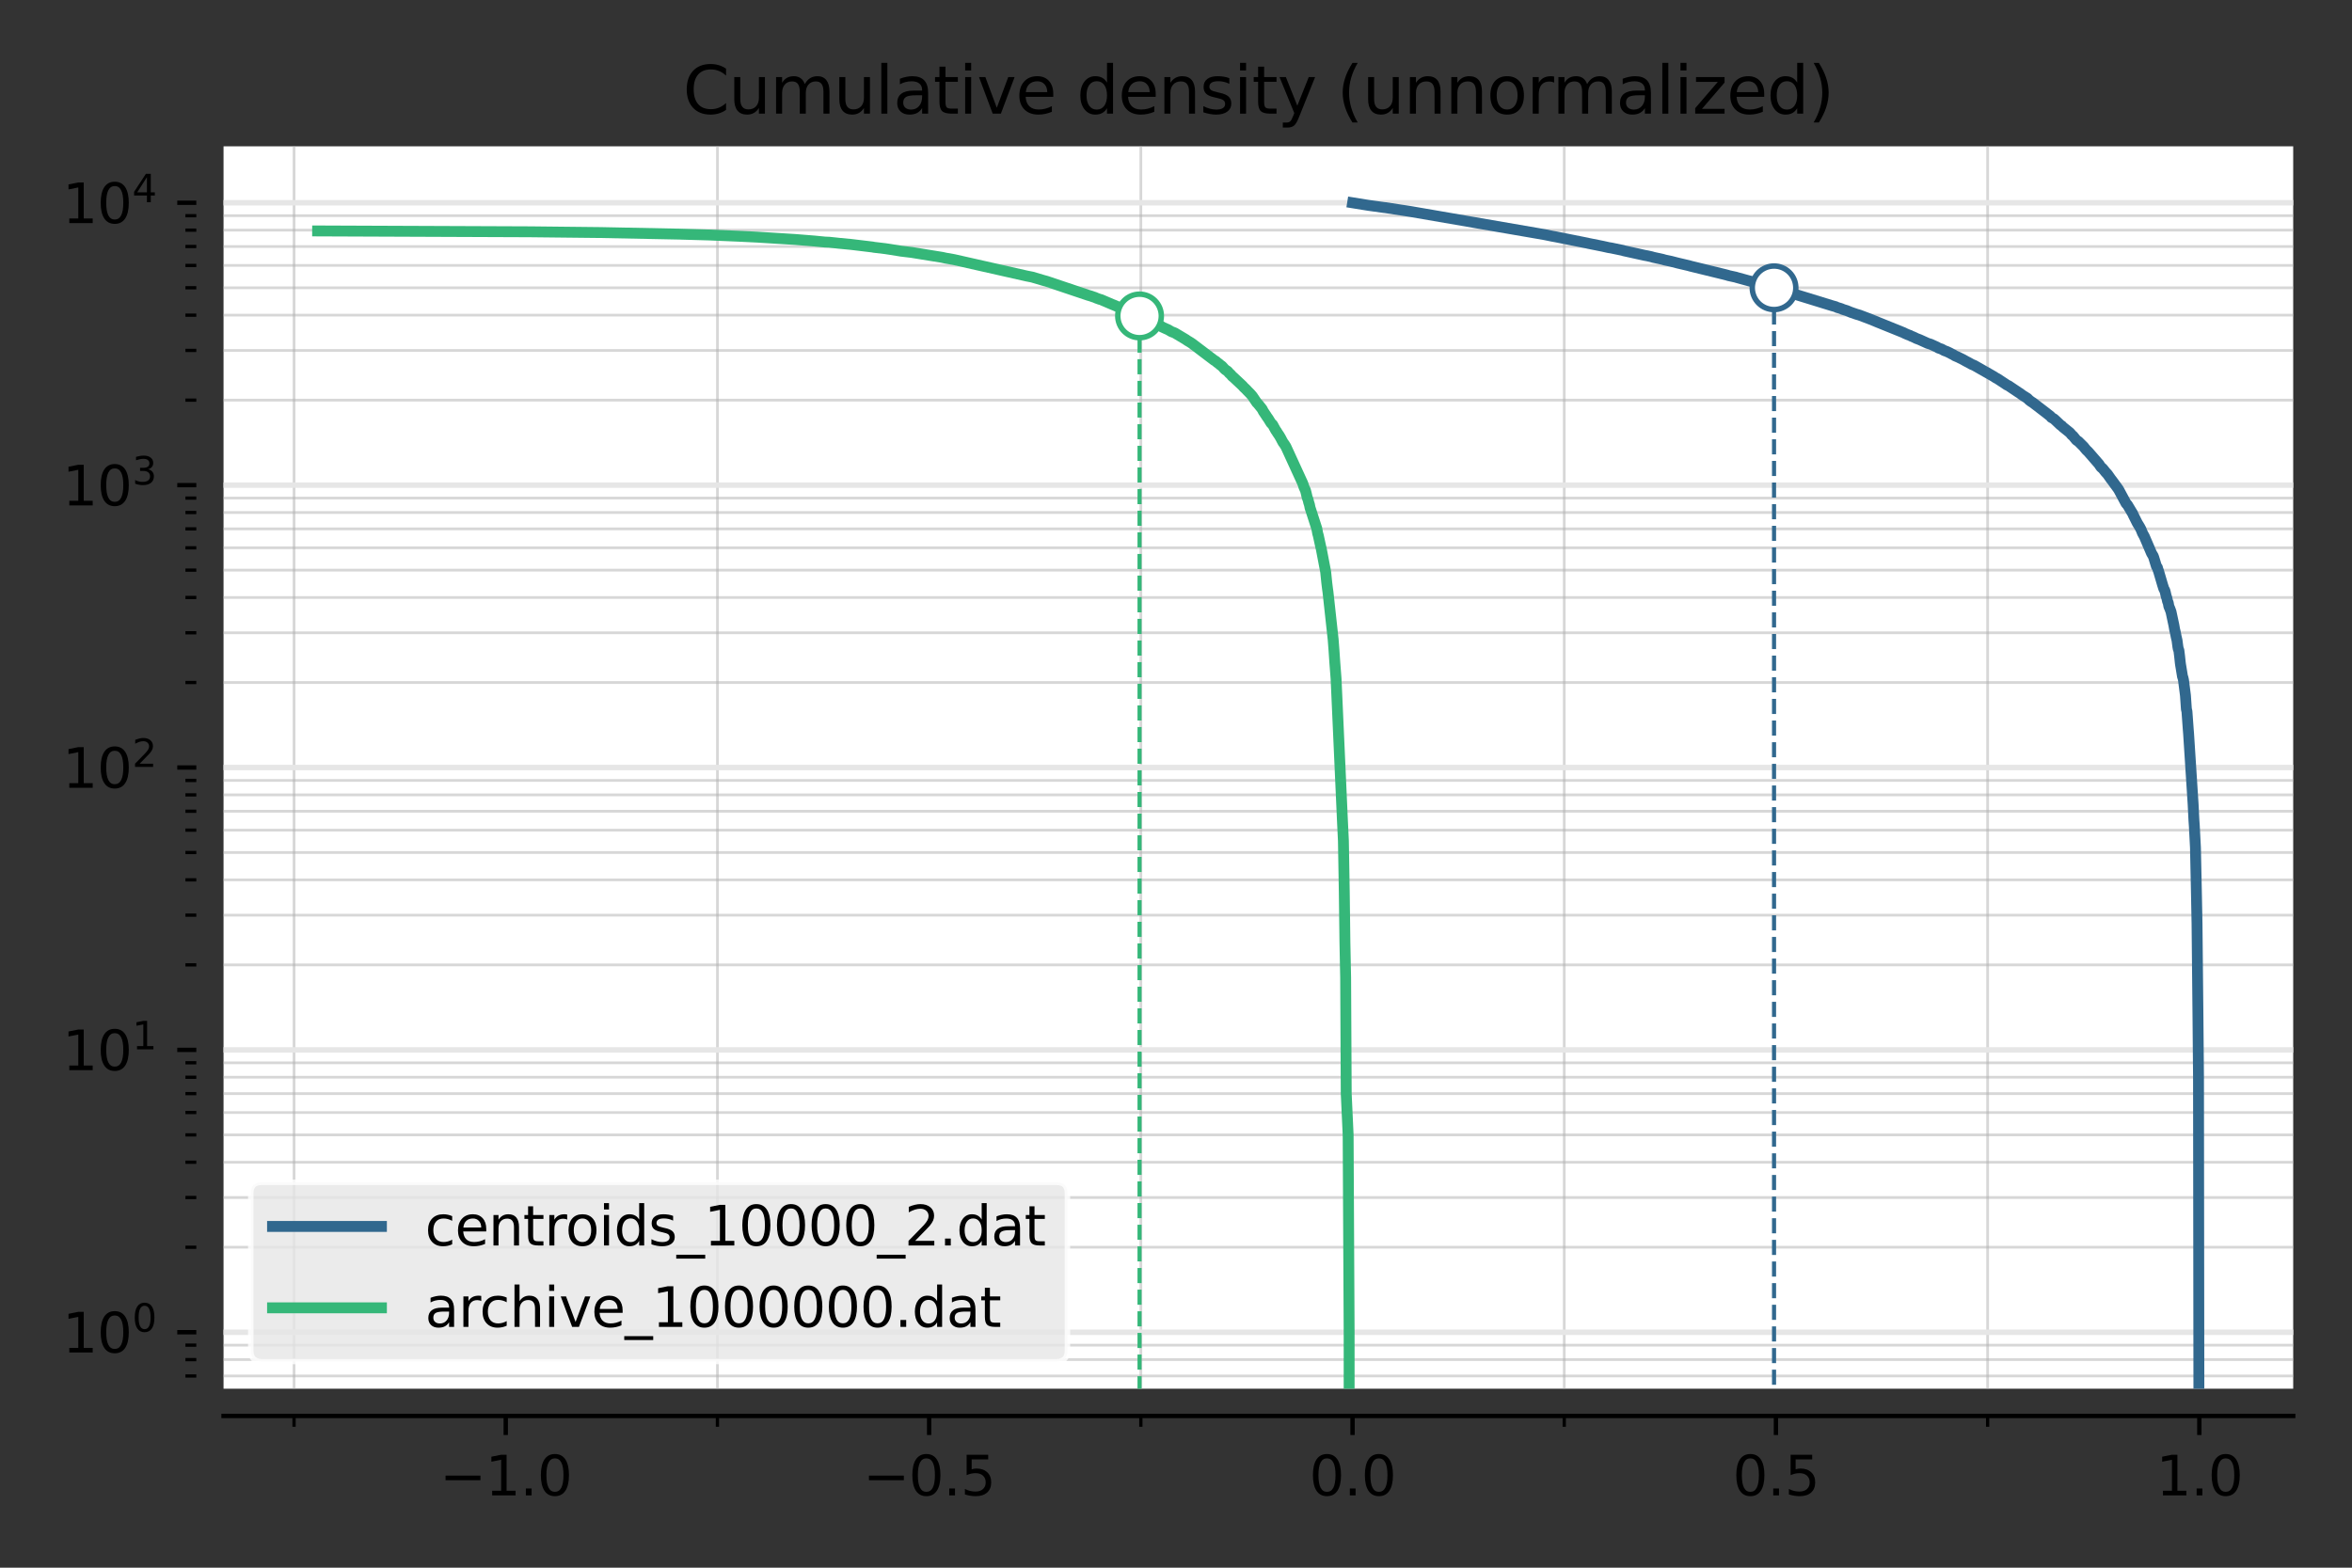 <?xml version="1.0" encoding="utf-8" standalone="no"?>
<!DOCTYPE svg PUBLIC "-//W3C//DTD SVG 1.1//EN"
  "http://www.w3.org/Graphics/SVG/1.1/DTD/svg11.dtd">
<svg xmlns:xlink="http://www.w3.org/1999/xlink" width="432pt" height="288pt" viewBox="0 0 432 288" xmlns="http://www.w3.org/2000/svg" version="1.1">
 <rect x="0" y="0" width="432" height="288" fill="#333333" stroke="none"/>
 <defs>
  <style type="text/css">*{stroke-linejoin: round; stroke-linecap: butt}</style>
 </defs>
 <g id="figure_1">
  <g id="axes_1">
   <g id="patch_1">
    <path d="M 41.058 255.12 
L 421.2 255.12 
L 421.2 26.88 
L 41.058 26.88 
z
" style="fill: #ffffff"/>
   </g>
   <g id="matplotlib.axis_1">
    <g id="xtick_1">
     <g id="line2d_1">
      <defs>
       <path id="mbabf0bb950" d="M 0 0 
L 0 3.5 
" style="stroke: #000000; stroke-width: 0.8"/>
      </defs>
      <g>
       <use xlink:href="#mbabf0bb950" x="92.892" y="260.12" style="stroke: #000000; stroke-width: 0.8"/>
      </g>
     </g>
     <g id="text_1">
      <!-- −1.0 -->
      <g transform="translate(80.75 274.718) scale(0.1 -0.1)">
       <defs>
        <path id="DejaVuSans-2212" d="M 678 2272 
L 4684 2272 
L 4684 1741 
L 678 1741 
L 678 2272 
z
" transform="scale(0.016)"/>
        <path id="DejaVuSans-31" d="M 794 531 
L 1825 531 
L 1825 4091 
L 703 3866 
L 703 4441 
L 1819 4666 
L 2450 4666 
L 2450 531 
L 3481 531 
L 3481 0 
L 794 0 
L 794 531 
z
" transform="scale(0.016)"/>
        <path id="DejaVuSans-2e" d="M 684 794 
L 1344 794 
L 1344 0 
L 684 0 
L 684 794 
z
" transform="scale(0.016)"/>
        <path id="DejaVuSans-30" d="M 2034 4250 
Q 1547 4250 1301 3770 
Q 1056 3291 1056 2328 
Q 1056 1369 1301 889 
Q 1547 409 2034 409 
Q 2525 409 2770 889 
Q 3016 1369 3016 2328 
Q 3016 3291 2770 3770 
Q 2525 4250 2034 4250 
z
M 2034 4750 
Q 2819 4750 3233 4129 
Q 3647 3509 3647 2328 
Q 3647 1150 3233 529 
Q 2819 -91 2034 -91 
Q 1250 -91 836 529 
Q 422 1150 422 2328 
Q 422 3509 836 4129 
Q 1250 4750 2034 4750 
z
" transform="scale(0.016)"/>
       </defs>
       <use xlink:href="#DejaVuSans-2212"/>
       <use xlink:href="#DejaVuSans-31" x="83.789"/>
       <use xlink:href="#DejaVuSans-2e" x="147.412"/>
       <use xlink:href="#DejaVuSans-30" x="179.199"/>
      </g>
     </g>
    </g>
    <g id="xtick_2">
     <g id="line2d_2">
      <g>
       <use xlink:href="#mbabf0bb950" x="170.659" y="260.12" style="stroke: #000000; stroke-width: 0.8"/>
      </g>
     </g>
     <g id="text_2">
      <!-- −0.5 -->
      <g transform="translate(158.517 274.718) scale(0.1 -0.1)">
       <defs>
        <path id="DejaVuSans-35" d="M 691 4666 
L 3169 4666 
L 3169 4134 
L 1269 4134 
L 1269 2991 
Q 1406 3038 1543 3061 
Q 1681 3084 1819 3084 
Q 2600 3084 3056 2656 
Q 3513 2228 3513 1497 
Q 3513 744 3044 326 
Q 2575 -91 1722 -91 
Q 1428 -91 1123 -41 
Q 819 9 494 109 
L 494 744 
Q 775 591 1075 516 
Q 1375 441 1709 441 
Q 2250 441 2565 725 
Q 2881 1009 2881 1497 
Q 2881 1984 2565 2268 
Q 2250 2553 1709 2553 
Q 1456 2553 1204 2497 
Q 953 2441 691 2322 
L 691 4666 
z
" transform="scale(0.016)"/>
       </defs>
       <use xlink:href="#DejaVuSans-2212"/>
       <use xlink:href="#DejaVuSans-30" x="83.789"/>
       <use xlink:href="#DejaVuSans-2e" x="147.412"/>
       <use xlink:href="#DejaVuSans-35" x="179.199"/>
      </g>
     </g>
    </g>
    <g id="xtick_3">
     <g id="line2d_3">
      <g>
       <use xlink:href="#mbabf0bb950" x="248.426" y="260.12" style="stroke: #000000; stroke-width: 0.8"/>
      </g>
     </g>
     <g id="text_3">
      <!-- 0.0 -->
      <g transform="translate(240.474 274.718) scale(0.1 -0.1)">
       <use xlink:href="#DejaVuSans-30"/>
       <use xlink:href="#DejaVuSans-2e" x="63.623"/>
       <use xlink:href="#DejaVuSans-30" x="95.41"/>
      </g>
     </g>
    </g>
    <g id="xtick_4">
     <g id="line2d_4">
      <g>
       <use xlink:href="#mbabf0bb950" x="326.193" y="260.12" style="stroke: #000000; stroke-width: 0.8"/>
      </g>
     </g>
     <g id="text_4">
      <!-- 0.5 -->
      <g transform="translate(318.241 274.718) scale(0.1 -0.1)">
       <use xlink:href="#DejaVuSans-30"/>
       <use xlink:href="#DejaVuSans-2e" x="63.623"/>
       <use xlink:href="#DejaVuSans-35" x="95.41"/>
      </g>
     </g>
    </g>
    <g id="xtick_5">
     <g id="line2d_5">
      <g>
       <use xlink:href="#mbabf0bb950" x="403.96" y="260.12" style="stroke: #000000; stroke-width: 0.8"/>
      </g>
     </g>
     <g id="text_5">
      <!-- 1.0 -->
      <g transform="translate(396.009 274.718) scale(0.1 -0.1)">
       <use xlink:href="#DejaVuSans-31"/>
       <use xlink:href="#DejaVuSans-2e" x="63.623"/>
       <use xlink:href="#DejaVuSans-30" x="95.41"/>
      </g>
     </g>
    </g>
    <g id="xtick_6">
     <g id="line2d_6">
      <path d="M 54.008 255.12 
L 54.008 26.88 
" clip-path="url(#p63c4fc030e)" style="fill: none; stroke: #b0b0b0; stroke-opacity: 0.5; stroke-width: 0.5; stroke-linecap: square"/>
     </g>
     <g id="line2d_7">
      <defs>
       <path id="madcad02a4e" d="M 0 0 
L 0 2 
" style="stroke: #000000; stroke-width: 0.6"/>
      </defs>
      <g>
       <use xlink:href="#madcad02a4e" x="54.008" y="260.12" style="stroke: #000000; stroke-width: 0.6"/>
      </g>
     </g>
    </g>
    <g id="xtick_7">
     <g id="line2d_8">
      <path d="M 131.775 255.12 
L 131.775 26.88 
" clip-path="url(#p63c4fc030e)" style="fill: none; stroke: #b0b0b0; stroke-opacity: 0.5; stroke-width: 0.5; stroke-linecap: square"/>
     </g>
     <g id="line2d_9">
      <g>
       <use xlink:href="#madcad02a4e" x="131.775" y="260.12" style="stroke: #000000; stroke-width: 0.6"/>
      </g>
     </g>
    </g>
    <g id="xtick_8">
     <g id="line2d_10">
      <path d="M 209.542 255.12 
L 209.542 26.88 
" clip-path="url(#p63c4fc030e)" style="fill: none; stroke: #b0b0b0; stroke-opacity: 0.5; stroke-width: 0.5; stroke-linecap: square"/>
     </g>
     <g id="line2d_11">
      <g>
       <use xlink:href="#madcad02a4e" x="209.542" y="260.12" style="stroke: #000000; stroke-width: 0.6"/>
      </g>
     </g>
    </g>
    <g id="xtick_9">
     <g id="line2d_12">
      <path d="M 287.309 255.12 
L 287.309 26.88 
" clip-path="url(#p63c4fc030e)" style="fill: none; stroke: #b0b0b0; stroke-opacity: 0.5; stroke-width: 0.5; stroke-linecap: square"/>
     </g>
     <g id="line2d_13">
      <g>
       <use xlink:href="#madcad02a4e" x="287.309" y="260.12" style="stroke: #000000; stroke-width: 0.6"/>
      </g>
     </g>
    </g>
    <g id="xtick_10">
     <g id="line2d_14">
      <path d="M 365.077 255.12 
L 365.077 26.88 
" clip-path="url(#p63c4fc030e)" style="fill: none; stroke: #b0b0b0; stroke-opacity: 0.5; stroke-width: 0.5; stroke-linecap: square"/>
     </g>
     <g id="line2d_15">
      <g>
       <use xlink:href="#madcad02a4e" x="365.077" y="260.12" style="stroke: #000000; stroke-width: 0.6"/>
      </g>
     </g>
    </g>
   </g>
   <g id="matplotlib.axis_2">
    <g id="ytick_1">
     <g id="line2d_16">
      <path d="M 41.058 244.745 
L 421.2 244.745 
" clip-path="url(#p63c4fc030e)" style="fill: none; stroke: #e6e6e6; stroke-linecap: square"/>
     </g>
     <g id="line2d_17">
      <defs>
       <path id="m24005b7c27" d="M 0 0 
L -3.5 0 
" style="stroke: #000000; stroke-width: 0.8"/>
      </defs>
      <g>
       <use xlink:href="#m24005b7c27" x="36.058" y="244.745" style="stroke: #000000; stroke-width: 0.8"/>
      </g>
     </g>
     <g id="text_6">
      <!-- $\mathdefault{10^{0}}$ -->
      <g transform="translate(11.458 248.545) scale(0.1 -0.1)">
       <use xlink:href="#DejaVuSans-31" transform="translate(0 0.766)"/>
       <use xlink:href="#DejaVuSans-30" transform="translate(63.623 0.766)"/>
       <use xlink:href="#DejaVuSans-30" transform="translate(128.203 39.047) scale(0.7)"/>
      </g>
     </g>
    </g>
    <g id="ytick_2">
     <g id="line2d_18">
      <path d="M 41.058 192.872 
L 421.2 192.872 
" clip-path="url(#p63c4fc030e)" style="fill: none; stroke: #e6e6e6; stroke-linecap: square"/>
     </g>
     <g id="line2d_19">
      <g>
       <use xlink:href="#m24005b7c27" x="36.058" y="192.872" style="stroke: #000000; stroke-width: 0.8"/>
      </g>
     </g>
     <g id="text_7">
      <!-- $\mathdefault{10^{1}}$ -->
      <g transform="translate(11.458 196.671) scale(0.1 -0.1)">
       <use xlink:href="#DejaVuSans-31" transform="translate(0 0.684)"/>
       <use xlink:href="#DejaVuSans-30" transform="translate(63.623 0.684)"/>
       <use xlink:href="#DejaVuSans-31" transform="translate(128.203 38.966) scale(0.7)"/>
      </g>
     </g>
    </g>
    <g id="ytick_3">
     <g id="line2d_20">
      <path d="M 41.058 140.999 
L 421.2 140.999 
" clip-path="url(#p63c4fc030e)" style="fill: none; stroke: #e6e6e6; stroke-linecap: square"/>
     </g>
     <g id="line2d_21">
      <g>
       <use xlink:href="#m24005b7c27" x="36.058" y="140.999" style="stroke: #000000; stroke-width: 0.8"/>
      </g>
     </g>
     <g id="text_8">
      <!-- $\mathdefault{10^{2}}$ -->
      <g transform="translate(11.458 144.798) scale(0.1 -0.1)">
       <defs>
        <path id="DejaVuSans-32" d="M 1228 531 
L 3431 531 
L 3431 0 
L 469 0 
L 469 531 
Q 828 903 1448 1529 
Q 2069 2156 2228 2338 
Q 2531 2678 2651 2914 
Q 2772 3150 2772 3378 
Q 2772 3750 2511 3984 
Q 2250 4219 1831 4219 
Q 1534 4219 1204 4116 
Q 875 4013 500 3803 
L 500 4441 
Q 881 4594 1212 4672 
Q 1544 4750 1819 4750 
Q 2544 4750 2975 4387 
Q 3406 4025 3406 3419 
Q 3406 3131 3298 2873 
Q 3191 2616 2906 2266 
Q 2828 2175 2409 1742 
Q 1991 1309 1228 531 
z
" transform="scale(0.016)"/>
       </defs>
       <use xlink:href="#DejaVuSans-31" transform="translate(0 0.766)"/>
       <use xlink:href="#DejaVuSans-30" transform="translate(63.623 0.766)"/>
       <use xlink:href="#DejaVuSans-32" transform="translate(128.203 39.047) scale(0.7)"/>
      </g>
     </g>
    </g>
    <g id="ytick_4">
     <g id="line2d_22">
      <path d="M 41.058 89.126 
L 421.2 89.126 
" clip-path="url(#p63c4fc030e)" style="fill: none; stroke: #e6e6e6; stroke-linecap: square"/>
     </g>
     <g id="line2d_23">
      <g>
       <use xlink:href="#m24005b7c27" x="36.058" y="89.126" style="stroke: #000000; stroke-width: 0.8"/>
      </g>
     </g>
     <g id="text_9">
      <!-- $\mathdefault{10^{3}}$ -->
      <g transform="translate(11.458 92.925) scale(0.1 -0.1)">
       <defs>
        <path id="DejaVuSans-33" d="M 2597 2516 
Q 3050 2419 3304 2112 
Q 3559 1806 3559 1356 
Q 3559 666 3084 287 
Q 2609 -91 1734 -91 
Q 1441 -91 1130 -33 
Q 819 25 488 141 
L 488 750 
Q 750 597 1062 519 
Q 1375 441 1716 441 
Q 2309 441 2620 675 
Q 2931 909 2931 1356 
Q 2931 1769 2642 2001 
Q 2353 2234 1838 2234 
L 1294 2234 
L 1294 2753 
L 1863 2753 
Q 2328 2753 2575 2939 
Q 2822 3125 2822 3475 
Q 2822 3834 2567 4026 
Q 2313 4219 1838 4219 
Q 1578 4219 1281 4162 
Q 984 4106 628 3988 
L 628 4550 
Q 988 4650 1302 4700 
Q 1616 4750 1894 4750 
Q 2613 4750 3031 4423 
Q 3450 4097 3450 3541 
Q 3450 3153 3228 2886 
Q 3006 2619 2597 2516 
z
" transform="scale(0.016)"/>
       </defs>
       <use xlink:href="#DejaVuSans-31" transform="translate(0 0.766)"/>
       <use xlink:href="#DejaVuSans-30" transform="translate(63.623 0.766)"/>
       <use xlink:href="#DejaVuSans-33" transform="translate(128.203 39.047) scale(0.7)"/>
      </g>
     </g>
    </g>
    <g id="ytick_5">
     <g id="line2d_24">
      <path d="M 41.058 37.252 
L 421.2 37.252 
" clip-path="url(#p63c4fc030e)" style="fill: none; stroke: #e6e6e6; stroke-linecap: square"/>
     </g>
     <g id="line2d_25">
      <g>
       <use xlink:href="#m24005b7c27" x="36.058" y="37.252" style="stroke: #000000; stroke-width: 0.8"/>
      </g>
     </g>
     <g id="text_10">
      <!-- $\mathdefault{10^{4}}$ -->
      <g transform="translate(11.458 41.052) scale(0.1 -0.1)">
       <defs>
        <path id="DejaVuSans-34" d="M 2419 4116 
L 825 1625 
L 2419 1625 
L 2419 4116 
z
M 2253 4666 
L 3047 4666 
L 3047 1625 
L 3713 1625 
L 3713 1100 
L 3047 1100 
L 3047 0 
L 2419 0 
L 2419 1100 
L 313 1100 
L 313 1709 
L 2253 4666 
z
" transform="scale(0.016)"/>
       </defs>
       <use xlink:href="#DejaVuSans-31" transform="translate(0 0.684)"/>
       <use xlink:href="#DejaVuSans-30" transform="translate(63.623 0.684)"/>
       <use xlink:href="#DejaVuSans-34" transform="translate(128.203 38.966) scale(0.7)"/>
      </g>
     </g>
    </g>
    <g id="ytick_6">
     <g id="line2d_26">
      <path d="M 41.058 252.781 
L 421.2 252.781 
" clip-path="url(#p63c4fc030e)" style="fill: none; stroke: #b0b0b0; stroke-opacity: 0.5; stroke-width: 0.5; stroke-linecap: square"/>
     </g>
     <g id="line2d_27">
      <defs>
       <path id="m20076c27d4" d="M 0 0 
L -2 0 
" style="stroke: #000000; stroke-width: 0.6"/>
      </defs>
      <g>
       <use xlink:href="#m20076c27d4" x="36.058" y="252.781" style="stroke: #000000; stroke-width: 0.6"/>
      </g>
     </g>
    </g>
    <g id="ytick_7">
     <g id="line2d_28">
      <path d="M 41.058 249.772 
L 421.2 249.772 
" clip-path="url(#p63c4fc030e)" style="fill: none; stroke: #b0b0b0; stroke-opacity: 0.5; stroke-width: 0.5; stroke-linecap: square"/>
     </g>
     <g id="line2d_29">
      <g>
       <use xlink:href="#m20076c27d4" x="36.058" y="249.772" style="stroke: #000000; stroke-width: 0.6"/>
      </g>
     </g>
    </g>
    <g id="ytick_8">
     <g id="line2d_30">
      <path d="M 41.058 247.119 
L 421.2 247.119 
" clip-path="url(#p63c4fc030e)" style="fill: none; stroke: #b0b0b0; stroke-opacity: 0.5; stroke-width: 0.5; stroke-linecap: square"/>
     </g>
     <g id="line2d_31">
      <g>
       <use xlink:href="#m20076c27d4" x="36.058" y="247.119" style="stroke: #000000; stroke-width: 0.6"/>
      </g>
     </g>
    </g>
    <g id="ytick_9">
     <g id="line2d_32">
      <path d="M 41.058 229.13 
L 421.2 229.13 
" clip-path="url(#p63c4fc030e)" style="fill: none; stroke: #b0b0b0; stroke-opacity: 0.5; stroke-width: 0.5; stroke-linecap: square"/>
     </g>
     <g id="line2d_33">
      <g>
       <use xlink:href="#m20076c27d4" x="36.058" y="229.13" style="stroke: #000000; stroke-width: 0.6"/>
      </g>
     </g>
    </g>
    <g id="ytick_10">
     <g id="line2d_34">
      <path d="M 41.058 219.996 
L 421.2 219.996 
" clip-path="url(#p63c4fc030e)" style="fill: none; stroke: #b0b0b0; stroke-opacity: 0.5; stroke-width: 0.5; stroke-linecap: square"/>
     </g>
     <g id="line2d_35">
      <g>
       <use xlink:href="#m20076c27d4" x="36.058" y="219.996" style="stroke: #000000; stroke-width: 0.6"/>
      </g>
     </g>
    </g>
    <g id="ytick_11">
     <g id="line2d_36">
      <path d="M 41.058 213.515 
L 421.2 213.515 
" clip-path="url(#p63c4fc030e)" style="fill: none; stroke: #b0b0b0; stroke-opacity: 0.5; stroke-width: 0.5; stroke-linecap: square"/>
     </g>
     <g id="line2d_37">
      <g>
       <use xlink:href="#m20076c27d4" x="36.058" y="213.515" style="stroke: #000000; stroke-width: 0.6"/>
      </g>
     </g>
    </g>
    <g id="ytick_12">
     <g id="line2d_38">
      <path d="M 41.058 208.488 
L 421.2 208.488 
" clip-path="url(#p63c4fc030e)" style="fill: none; stroke: #b0b0b0; stroke-opacity: 0.5; stroke-width: 0.5; stroke-linecap: square"/>
     </g>
     <g id="line2d_39">
      <g>
       <use xlink:href="#m20076c27d4" x="36.058" y="208.488" style="stroke: #000000; stroke-width: 0.6"/>
      </g>
     </g>
    </g>
    <g id="ytick_13">
     <g id="line2d_40">
      <path d="M 41.058 204.38 
L 421.2 204.38 
" clip-path="url(#p63c4fc030e)" style="fill: none; stroke: #b0b0b0; stroke-opacity: 0.5; stroke-width: 0.5; stroke-linecap: square"/>
     </g>
     <g id="line2d_41">
      <g>
       <use xlink:href="#m20076c27d4" x="36.058" y="204.38" style="stroke: #000000; stroke-width: 0.6"/>
      </g>
     </g>
    </g>
    <g id="ytick_14">
     <g id="line2d_42">
      <path d="M 41.058 200.907 
L 421.2 200.907 
" clip-path="url(#p63c4fc030e)" style="fill: none; stroke: #b0b0b0; stroke-opacity: 0.5; stroke-width: 0.5; stroke-linecap: square"/>
     </g>
     <g id="line2d_43">
      <g>
       <use xlink:href="#m20076c27d4" x="36.058" y="200.907" style="stroke: #000000; stroke-width: 0.6"/>
      </g>
     </g>
    </g>
    <g id="ytick_15">
     <g id="line2d_44">
      <path d="M 41.058 197.899 
L 421.2 197.899 
" clip-path="url(#p63c4fc030e)" style="fill: none; stroke: #b0b0b0; stroke-opacity: 0.5; stroke-width: 0.5; stroke-linecap: square"/>
     </g>
     <g id="line2d_45">
      <g>
       <use xlink:href="#m20076c27d4" x="36.058" y="197.899" style="stroke: #000000; stroke-width: 0.6"/>
      </g>
     </g>
    </g>
    <g id="ytick_16">
     <g id="line2d_46">
      <path d="M 41.058 195.246 
L 421.2 195.246 
" clip-path="url(#p63c4fc030e)" style="fill: none; stroke: #b0b0b0; stroke-opacity: 0.5; stroke-width: 0.5; stroke-linecap: square"/>
     </g>
     <g id="line2d_47">
      <g>
       <use xlink:href="#m20076c27d4" x="36.058" y="195.246" style="stroke: #000000; stroke-width: 0.6"/>
      </g>
     </g>
    </g>
    <g id="ytick_17">
     <g id="line2d_48">
      <path d="M 41.058 177.257 
L 421.2 177.257 
" clip-path="url(#p63c4fc030e)" style="fill: none; stroke: #b0b0b0; stroke-opacity: 0.5; stroke-width: 0.5; stroke-linecap: square"/>
     </g>
     <g id="line2d_49">
      <g>
       <use xlink:href="#m20076c27d4" x="36.058" y="177.257" style="stroke: #000000; stroke-width: 0.6"/>
      </g>
     </g>
    </g>
    <g id="ytick_18">
     <g id="line2d_50">
      <path d="M 41.058 168.122 
L 421.2 168.122 
" clip-path="url(#p63c4fc030e)" style="fill: none; stroke: #b0b0b0; stroke-opacity: 0.5; stroke-width: 0.5; stroke-linecap: square"/>
     </g>
     <g id="line2d_51">
      <g>
       <use xlink:href="#m20076c27d4" x="36.058" y="168.122" style="stroke: #000000; stroke-width: 0.6"/>
      </g>
     </g>
    </g>
    <g id="ytick_19">
     <g id="line2d_52">
      <path d="M 41.058 161.641 
L 421.2 161.641 
" clip-path="url(#p63c4fc030e)" style="fill: none; stroke: #b0b0b0; stroke-opacity: 0.5; stroke-width: 0.5; stroke-linecap: square"/>
     </g>
     <g id="line2d_53">
      <g>
       <use xlink:href="#m20076c27d4" x="36.058" y="161.641" style="stroke: #000000; stroke-width: 0.6"/>
      </g>
     </g>
    </g>
    <g id="ytick_20">
     <g id="line2d_54">
      <path d="M 41.058 156.614 
L 421.2 156.614 
" clip-path="url(#p63c4fc030e)" style="fill: none; stroke: #b0b0b0; stroke-opacity: 0.5; stroke-width: 0.5; stroke-linecap: square"/>
     </g>
     <g id="line2d_55">
      <g>
       <use xlink:href="#m20076c27d4" x="36.058" y="156.614" style="stroke: #000000; stroke-width: 0.6"/>
      </g>
     </g>
    </g>
    <g id="ytick_21">
     <g id="line2d_56">
      <path d="M 41.058 152.507 
L 421.2 152.507 
" clip-path="url(#p63c4fc030e)" style="fill: none; stroke: #b0b0b0; stroke-opacity: 0.5; stroke-width: 0.5; stroke-linecap: square"/>
     </g>
     <g id="line2d_57">
      <g>
       <use xlink:href="#m20076c27d4" x="36.058" y="152.507" style="stroke: #000000; stroke-width: 0.6"/>
      </g>
     </g>
    </g>
    <g id="ytick_22">
     <g id="line2d_58">
      <path d="M 41.058 149.034 
L 421.2 149.034 
" clip-path="url(#p63c4fc030e)" style="fill: none; stroke: #b0b0b0; stroke-opacity: 0.5; stroke-width: 0.5; stroke-linecap: square"/>
     </g>
     <g id="line2d_59">
      <g>
       <use xlink:href="#m20076c27d4" x="36.058" y="149.034" style="stroke: #000000; stroke-width: 0.6"/>
      </g>
     </g>
    </g>
    <g id="ytick_23">
     <g id="line2d_60">
      <path d="M 41.058 146.026 
L 421.2 146.026 
" clip-path="url(#p63c4fc030e)" style="fill: none; stroke: #b0b0b0; stroke-opacity: 0.5; stroke-width: 0.5; stroke-linecap: square"/>
     </g>
     <g id="line2d_61">
      <g>
       <use xlink:href="#m20076c27d4" x="36.058" y="146.026" style="stroke: #000000; stroke-width: 0.6"/>
      </g>
     </g>
    </g>
    <g id="ytick_24">
     <g id="line2d_62">
      <path d="M 41.058 143.372 
L 421.2 143.372 
" clip-path="url(#p63c4fc030e)" style="fill: none; stroke: #b0b0b0; stroke-opacity: 0.5; stroke-width: 0.5; stroke-linecap: square"/>
     </g>
     <g id="line2d_63">
      <g>
       <use xlink:href="#m20076c27d4" x="36.058" y="143.372" style="stroke: #000000; stroke-width: 0.6"/>
      </g>
     </g>
    </g>
    <g id="ytick_25">
     <g id="line2d_64">
      <path d="M 41.058 125.383 
L 421.2 125.383 
" clip-path="url(#p63c4fc030e)" style="fill: none; stroke: #b0b0b0; stroke-opacity: 0.5; stroke-width: 0.5; stroke-linecap: square"/>
     </g>
     <g id="line2d_65">
      <g>
       <use xlink:href="#m20076c27d4" x="36.058" y="125.383" style="stroke: #000000; stroke-width: 0.6"/>
      </g>
     </g>
    </g>
    <g id="ytick_26">
     <g id="line2d_66">
      <path d="M 41.058 116.249 
L 421.2 116.249 
" clip-path="url(#p63c4fc030e)" style="fill: none; stroke: #b0b0b0; stroke-opacity: 0.5; stroke-width: 0.5; stroke-linecap: square"/>
     </g>
     <g id="line2d_67">
      <g>
       <use xlink:href="#m20076c27d4" x="36.058" y="116.249" style="stroke: #000000; stroke-width: 0.6"/>
      </g>
     </g>
    </g>
    <g id="ytick_27">
     <g id="line2d_68">
      <path d="M 41.058 109.768 
L 421.2 109.768 
" clip-path="url(#p63c4fc030e)" style="fill: none; stroke: #b0b0b0; stroke-opacity: 0.5; stroke-width: 0.5; stroke-linecap: square"/>
     </g>
     <g id="line2d_69">
      <g>
       <use xlink:href="#m20076c27d4" x="36.058" y="109.768" style="stroke: #000000; stroke-width: 0.6"/>
      </g>
     </g>
    </g>
    <g id="ytick_28">
     <g id="line2d_70">
      <path d="M 41.058 104.741 
L 421.2 104.741 
" clip-path="url(#p63c4fc030e)" style="fill: none; stroke: #b0b0b0; stroke-opacity: 0.5; stroke-width: 0.5; stroke-linecap: square"/>
     </g>
     <g id="line2d_71">
      <g>
       <use xlink:href="#m20076c27d4" x="36.058" y="104.741" style="stroke: #000000; stroke-width: 0.6"/>
      </g>
     </g>
    </g>
    <g id="ytick_29">
     <g id="line2d_72">
      <path d="M 41.058 100.634 
L 421.2 100.634 
" clip-path="url(#p63c4fc030e)" style="fill: none; stroke: #b0b0b0; stroke-opacity: 0.5; stroke-width: 0.5; stroke-linecap: square"/>
     </g>
     <g id="line2d_73">
      <g>
       <use xlink:href="#m20076c27d4" x="36.058" y="100.634" style="stroke: #000000; stroke-width: 0.6"/>
      </g>
     </g>
    </g>
    <g id="ytick_30">
     <g id="line2d_74">
      <path d="M 41.058 97.161 
L 421.2 97.161 
" clip-path="url(#p63c4fc030e)" style="fill: none; stroke: #b0b0b0; stroke-opacity: 0.5; stroke-width: 0.5; stroke-linecap: square"/>
     </g>
     <g id="line2d_75">
      <g>
       <use xlink:href="#m20076c27d4" x="36.058" y="97.161" style="stroke: #000000; stroke-width: 0.6"/>
      </g>
     </g>
    </g>
    <g id="ytick_31">
     <g id="line2d_76">
      <path d="M 41.058 94.153 
L 421.2 94.153 
" clip-path="url(#p63c4fc030e)" style="fill: none; stroke: #b0b0b0; stroke-opacity: 0.5; stroke-width: 0.5; stroke-linecap: square"/>
     </g>
     <g id="line2d_77">
      <g>
       <use xlink:href="#m20076c27d4" x="36.058" y="94.153" style="stroke: #000000; stroke-width: 0.6"/>
      </g>
     </g>
    </g>
    <g id="ytick_32">
     <g id="line2d_78">
      <path d="M 41.058 91.499 
L 421.2 91.499 
" clip-path="url(#p63c4fc030e)" style="fill: none; stroke: #b0b0b0; stroke-opacity: 0.5; stroke-width: 0.5; stroke-linecap: square"/>
     </g>
     <g id="line2d_79">
      <g>
       <use xlink:href="#m20076c27d4" x="36.058" y="91.499" style="stroke: #000000; stroke-width: 0.6"/>
      </g>
     </g>
    </g>
    <g id="ytick_33">
     <g id="line2d_80">
      <path d="M 41.058 73.51 
L 421.2 73.51 
" clip-path="url(#p63c4fc030e)" style="fill: none; stroke: #b0b0b0; stroke-opacity: 0.5; stroke-width: 0.5; stroke-linecap: square"/>
     </g>
     <g id="line2d_81">
      <g>
       <use xlink:href="#m20076c27d4" x="36.058" y="73.51" style="stroke: #000000; stroke-width: 0.6"/>
      </g>
     </g>
    </g>
    <g id="ytick_34">
     <g id="line2d_82">
      <path d="M 41.058 64.376 
L 421.2 64.376 
" clip-path="url(#p63c4fc030e)" style="fill: none; stroke: #b0b0b0; stroke-opacity: 0.5; stroke-width: 0.5; stroke-linecap: square"/>
     </g>
     <g id="line2d_83">
      <g>
       <use xlink:href="#m20076c27d4" x="36.058" y="64.376" style="stroke: #000000; stroke-width: 0.6"/>
      </g>
     </g>
    </g>
    <g id="ytick_35">
     <g id="line2d_84">
      <path d="M 41.058 57.895 
L 421.2 57.895 
" clip-path="url(#p63c4fc030e)" style="fill: none; stroke: #b0b0b0; stroke-opacity: 0.5; stroke-width: 0.5; stroke-linecap: square"/>
     </g>
     <g id="line2d_85">
      <g>
       <use xlink:href="#m20076c27d4" x="36.058" y="57.895" style="stroke: #000000; stroke-width: 0.6"/>
      </g>
     </g>
    </g>
    <g id="ytick_36">
     <g id="line2d_86">
      <path d="M 41.058 52.868 
L 421.2 52.868 
" clip-path="url(#p63c4fc030e)" style="fill: none; stroke: #b0b0b0; stroke-opacity: 0.5; stroke-width: 0.5; stroke-linecap: square"/>
     </g>
     <g id="line2d_87">
      <g>
       <use xlink:href="#m20076c27d4" x="36.058" y="52.868" style="stroke: #000000; stroke-width: 0.6"/>
      </g>
     </g>
    </g>
    <g id="ytick_37">
     <g id="line2d_88">
      <path d="M 41.058 48.76 
L 421.2 48.76 
" clip-path="url(#p63c4fc030e)" style="fill: none; stroke: #b0b0b0; stroke-opacity: 0.5; stroke-width: 0.5; stroke-linecap: square"/>
     </g>
     <g id="line2d_89">
      <g>
       <use xlink:href="#m20076c27d4" x="36.058" y="48.76" style="stroke: #000000; stroke-width: 0.6"/>
      </g>
     </g>
    </g>
    <g id="ytick_38">
     <g id="line2d_90">
      <path d="M 41.058 45.288 
L 421.2 45.288 
" clip-path="url(#p63c4fc030e)" style="fill: none; stroke: #b0b0b0; stroke-opacity: 0.5; stroke-width: 0.5; stroke-linecap: square"/>
     </g>
     <g id="line2d_91">
      <g>
       <use xlink:href="#m20076c27d4" x="36.058" y="45.288" style="stroke: #000000; stroke-width: 0.6"/>
      </g>
     </g>
    </g>
    <g id="ytick_39">
     <g id="line2d_92">
      <path d="M 41.058 42.279 
L 421.2 42.279 
" clip-path="url(#p63c4fc030e)" style="fill: none; stroke: #b0b0b0; stroke-opacity: 0.5; stroke-width: 0.5; stroke-linecap: square"/>
     </g>
     <g id="line2d_93">
      <g>
       <use xlink:href="#m20076c27d4" x="36.058" y="42.279" style="stroke: #000000; stroke-width: 0.6"/>
      </g>
     </g>
    </g>
    <g id="ytick_40">
     <g id="line2d_94">
      <path d="M 41.058 39.626 
L 421.2 39.626 
" clip-path="url(#p63c4fc030e)" style="fill: none; stroke: #b0b0b0; stroke-opacity: 0.5; stroke-width: 0.5; stroke-linecap: square"/>
     </g>
     <g id="line2d_95">
      <g>
       <use xlink:href="#m20076c27d4" x="36.058" y="39.626" style="stroke: #000000; stroke-width: 0.6"/>
      </g>
     </g>
    </g>
   </g>
   <g id="line2d_96">
    <path d="M 403.918 289 
L 403.807 197.899 
L 403.71 186.962 
L 403.536 169.677 
L 403.412 163.398 
L 403.247 155.731 
L 403.041 151.768 
L 402.966 150.704 
L 402.821 147.782 
L 401.983 134.744 
L 401.928 134.072 
L 401.683 130.694 
L 401.582 130.27 
L 401.408 127.757 
L 401.049 124.937 
L 400.951 124.5 
L 400.868 124.284 
L 400.765 123.65 
L 400.615 122.73 
L 400.515 122.137 
L 400.461 121.75 
L 400.333 120.537 
L 400.203 119.473 
L 400.09 119.214 
L 400.014 118.79 
L 399.864 117.643 
L 399.715 117.013 
L 399.518 116.025 
L 399.424 115.656 
L 399.286 114.866 
L 398.758 112.393 
L 398.554 111.831 
L 398.448 111.585 
L 398.364 111.403 
L 398.246 110.746 
L 398.122 110.454 
L 397.983 109.824 
L 397.911 109.656 
L 397.798 109.212 
L 397.728 108.884 
L 397.61 108.455 
L 397.446 108.191 
L 397.2 107.417 
L 396.455 104.877 
L 396.377 104.696 
L 396.252 104.251 
L 396.078 104.031 
L 395.59 102.431 
L 395.483 102.148 
L 395.178 101.632 
L 393.86 98.555 
L 393.742 98.35 
L 393.637 98.148 
L 393.523 97.947 
L 393.337 97.485 
L 393.246 97.258 
L 393.008 96.81 
L 392.569 96.092 
L 391.928 94.81 
L 391.813 94.579 
L 391.678 94.266 
L 391.577 94.124 
L 391.479 93.956 
L 390.793 92.813 
L 390.677 92.655 
L 390.525 92.523 
L 389.22 90.092 
L 389.085 89.858 
L 387.904 88.242 
L 387.837 88.156 
L 387.7 87.984 
L 387.111 87.143 
L 386.792 86.795 
L 386.687 86.673 
L 386.29 86.174 
L 386.148 86.016 
L 385.929 85.86 
L 385.642 85.454 
L 385.555 85.302 
L 383.593 83.042 
L 383.41 82.854 
L 383.266 82.735 
L 383.121 82.566 
L 382.855 82.248 
L 382.733 82.083 
L 381.731 81.084 
L 381.4 80.88 
L 380.762 80.097 
L 380.517 79.901 
L 380.379 79.722 
L 380.225 79.545 
L 380.12 79.442 
L 379.139 78.65 
L 378.958 78.509 
L 378.777 78.341 
L 378.696 78.23 
L 378.46 78.091 
L 377.676 77.344 
L 377.474 77.158 
L 377.261 76.96 
L 376.772 76.686 
L 376.653 76.506 
L 376.054 76.034 
L 375.902 75.909 
L 373.385 73.977 
L 373.104 73.805 
L 372.763 73.555 
L 372.525 73.331 
L 372.383 73.175 
L 372.091 72.998 
L 371.93 72.888 
L 371.547 72.659 
L 370.982 72.24 
L 370.758 72.102 
L 369.066 70.967 
L 368.975 70.897 
L 368.623 70.727 
L 368.466 70.628 
L 368.224 70.46 
L 366.843 69.553 
L 366.576 69.422 
L 366.225 69.188 
L 364.908 68.429 
L 364.583 68.25 
L 362.634 67.136 
L 362.147 66.934 
L 361.554 66.6 
L 361.133 66.385 
L 360.869 66.238 
L 360.57 66.067 
L 360.475 66.019 
L 359.954 65.762 
L 359.72 65.642 
L 359.077 65.366 
L 358.79 65.178 
L 358.387 64.985 
L 358.298 64.923 
L 357.945 64.747 
L 357.534 64.557 
L 357.122 64.413 
L 356.608 64.129 
L 356.047 63.937 
L 355.763 63.761 
L 354.657 63.262 
L 354.599 63.234 
L 354.058 63.07 
L 352.567 62.393 
L 351.96 62.167 
L 351.719 62.038 
L 351.319 61.856 
L 350.972 61.722 
L 350.887 61.649 
L 350.454 61.496 
L 350.296 61.43 
L 349.82 61.221 
L 349.679 61.136 
L 344.848 59.181 
L 343.571 58.657 
L 341.523 57.883 
L 340.993 57.732 
L 339.937 57.366 
L 339.315 57.109 
L 339.18 57.055 
L 338.438 56.828 
L 338.28 56.742 
L 337.953 56.63 
L 337.44 56.481 
L 337.151 56.339 
L 336.558 56.177 
L 325.217 52.684 
L 324.596 52.537 
L 324.016 52.347 
L 323.393 52.18 
L 322.97 52.071 
L 318.959 50.968 
L 318.832 50.922 
L 317.457 50.622 
L 317.323 50.569 
L 316.721 50.411 
L 310.455 48.881 
L 310.258 48.817 
L 308.133 48.318 
L 306.894 48 
L 305.796 47.769 
L 305.348 47.636 
L 304.583 47.465 
L 304.498 47.451 
L 303.641 47.264 
L 303.327 47.166 
L 302.502 46.985 
L 302.12 46.919 
L 298.224 46.06 
L 298.087 46.004 
L 295.952 45.56 
L 295.454 45.481 
L 294.829 45.342 
L 294.416 45.249 
L 291.709 44.706 
L 291.575 44.669 
L 285.819 43.521 
L 285.106 43.393 
L 283.812 43.126 
L 282.485 42.893 
L 259.114 38.863 
L 257.715 38.644 
L 257.483 38.613 
L 254.404 38.137 
L 254.246 38.127 
L 252.136 37.834 
L 251.405 37.733 
L 248.445 37.255 
L 248.445 37.255 
" clip-path="url(#p63c4fc030e)" style="fill: none; stroke: #31688e; stroke-width: 2; stroke-linecap: square"/>
   </g>
   <g id="line2d_97">
    <path d="M 325.844 52.87 
L 325.844 289 
" clip-path="url(#p63c4fc030e)" style="fill: none; stroke-dasharray: 2.775,1.2; stroke-dashoffset: 0; stroke: #31688e; stroke-width: 0.75"/>
   </g>
   <g id="line2d_98">
    <defs>
     <path id="m021a29328f" d="M 0 4 
C 1.061 4 2.078 3.579 2.828 2.828 
C 3.579 2.078 4 1.061 4 0 
C 4 -1.061 3.579 -2.078 2.828 -2.828 
C 2.078 -3.579 1.061 -4 0 -4 
C -1.061 -4 -2.078 -3.579 -2.828 -2.828 
C -3.579 -2.078 -4 -1.061 -4 0 
C -4 1.061 -3.579 2.078 -2.828 2.828 
C -2.078 3.579 -1.061 4 0 4 
z
" style="stroke: #31688e"/>
    </defs>
    <g clip-path="url(#p63c4fc030e)">
     <use xlink:href="#m021a29328f" x="325.844" y="52.87" style="fill: #ffffff; stroke: #31688e"/>
     <use xlink:href="#m021a29328f" x="325.844" y="20737" style="fill: #ffffff; stroke: #31688e"/>
    </g>
   </g>
   <g id="line2d_99">
    <path d="M 247.8 289 
L 247.8 244.745 
L 247.618 208.488 
L 247.266 200.907 
L 247.159 179.63 
L 247.027 173.149 
L 246.911 164.015 
L 246.748 154.467 
L 246.583 151.053 
L 245.402 124.718 
L 245.166 121.655 
L 245.025 119.56 
L 244.867 117.484 
L 243.915 108.776 
L 243.84 108.244 
L 243.694 107.065 
L 243.49 105.059 
L 242.673 100.784 
L 242.586 100.447 
L 242.138 98.384 
L 242.027 98.014 
L 241.862 97.097 
L 241.746 96.746 
L 240.73 93.596 
L 240.627 93.296 
L 240.51 92.707 
L 240.372 92.289 
L 240.273 91.852 
L 240.086 91.349 
L 239.921 90.616 
L 239.781 90.092 
L 239.506 89.489 
L 239.335 88.968 
L 239.255 88.746 
L 236.253 82.198 
L 236.185 82.05 
L 236.035 81.821 
L 235.942 81.658 
L 235.658 81.274 
L 235.386 80.77 
L 235.27 80.538 
L 234.979 80.036 
L 234.584 79.457 
L 234.482 79.252 
L 234.342 79.093 
L 233.988 78.453 
L 233.751 78.008 
L 233.465 77.749 
L 233.147 77.238 
L 233.02 77.026 
L 232.889 76.829 
L 232.665 76.518 
L 232.514 76.275 
L 232.395 76.11 
L 232.194 75.796 
L 232.074 75.635 
L 231.806 75.121 
L 230.987 74.104 
L 230.871 74.023 
L 230.04 72.79 
L 229.816 72.529 
L 229.66 72.347 
L 229.176 71.86 
L 228.845 71.507 
L 228.739 71.404 
L 228.451 71.139 
L 228.35 71.017 
L 228.196 70.847 
L 226.526 69.281 
L 226.336 69.151 
L 226.14 68.892 
L 225.91 68.664 
L 225.776 68.555 
L 225.561 68.295 
L 225.425 68.161 
L 225.086 67.94 
L 224.846 67.721 
L 224.709 67.556 
L 224.415 67.239 
L 224.195 67.094 
L 223.851 66.799 
L 223.559 66.591 
L 223.294 66.352 
L 223.022 66.197 
L 218.954 63.113 
L 218.732 62.964 
L 218.335 62.719 
L 218.083 62.573 
L 217.803 62.372 
L 215.806 61.181 
L 215.581 61.084 
L 215.176 60.935 
L 214.521 60.552 
L 214.15 60.394 
L 213.769 60.218 
L 213.394 60.044 
L 213.255 59.933 
L 212.987 59.779 
L 212.592 59.578 
L 210.561 58.587 
L 210.424 58.535 
L 209.916 58.315 
L 209.733 58.218 
L 209.019 57.923 
L 208.281 57.615 
L 207.999 57.482 
L 207.569 57.262 
L 207.06 57.114 
L 204.739 56.104 
L 204.31 55.933 
L 202.225 55.042 
L 201.99 54.987 
L 201.408 54.776 
L 201.089 54.634 
L 200.603 54.474 
L 200.476 54.42 
L 199.854 54.238 
L 192.222 51.67 
L 191.644 51.513 
L 189.575 50.901 
L 188.571 50.704 
L 175.19 47.683 
L 173.677 47.419 
L 173.05 47.278 
L 171.414 47.016 
L 167.639 46.403 
L 167.457 46.372 
L 165.515 46.14 
L 164.947 46.047 
L 163.367 45.795 
L 162.602 45.68 
L 160.528 45.433 
L 160.282 45.381 
L 156.321 44.905 
L 153.945 44.678 
L 153.689 44.647 
L 152.284 44.5 
L 151.552 44.472 
L 149.608 44.281 
L 148.55 44.195 
L 145.976 43.99 
L 139.091 43.563 
L 135.758 43.399 
L 130.214 43.167 
L 124.992 43.018 
L 124.921 43.012 
L 110.311 42.723 
L 97.375 42.583 
L 58.337 42.426 
L 58.337 42.426 
" clip-path="url(#p63c4fc030e)" style="fill: none; stroke: #35b779; stroke-width: 2; stroke-linecap: square"/>
   </g>
   <g id="line2d_100">
    <path d="M 209.305 58.042 
L 209.305 289 
" clip-path="url(#p63c4fc030e)" style="fill: none; stroke-dasharray: 2.775,1.2; stroke-dashoffset: 0; stroke: #35b779; stroke-width: 0.75"/>
   </g>
   <g id="line2d_101">
    <defs>
     <path id="m2459063fd3" d="M 0 4 
C 1.061 4 2.078 3.579 2.828 2.828 
C 3.579 2.078 4 1.061 4 0 
C 4 -1.061 3.579 -2.078 2.828 -2.828 
C 2.078 -3.579 1.061 -4 0 -4 
C -1.061 -4 -2.078 -3.579 -2.828 -2.828 
C -3.579 -2.078 -4 -1.061 -4 0 
C -4 1.061 -3.579 2.078 -2.828 2.828 
C -2.078 3.579 -1.061 4 0 4 
z
" style="stroke: #35b779"/>
    </defs>
    <g clip-path="url(#p63c4fc030e)">
     <use xlink:href="#m2459063fd3" x="209.305" y="58.042" style="fill: #ffffff; stroke: #35b779"/>
     <use xlink:href="#m2459063fd3" x="209.305" y="20737" style="fill: #ffffff; stroke: #35b779"/>
    </g>
   </g>
   <g id="patch_2">
    <path d="M 41.058 260.12 
L 421.2 260.12 
" style="fill: none; stroke: #000000; stroke-width: 0.8; stroke-linejoin: miter; stroke-linecap: square"/>
   </g>
   <g id="text_11">
    <!-- Cumulative density (unnormalized) -->
    <g transform="translate(125.444 20.88) scale(0.12 -0.12)">
     <defs>
      <path id="DejaVuSans-43" d="M 4122 4306 
L 4122 3641 
Q 3803 3938 3442 4084 
Q 3081 4231 2675 4231 
Q 1875 4231 1450 3742 
Q 1025 3253 1025 2328 
Q 1025 1406 1450 917 
Q 1875 428 2675 428 
Q 3081 428 3442 575 
Q 3803 722 4122 1019 
L 4122 359 
Q 3791 134 3420 21 
Q 3050 -91 2638 -91 
Q 1578 -91 968 557 
Q 359 1206 359 2328 
Q 359 3453 968 4101 
Q 1578 4750 2638 4750 
Q 3056 4750 3426 4639 
Q 3797 4528 4122 4306 
z
" transform="scale(0.016)"/>
      <path id="DejaVuSans-75" d="M 544 1381 
L 544 3500 
L 1119 3500 
L 1119 1403 
Q 1119 906 1312 657 
Q 1506 409 1894 409 
Q 2359 409 2629 706 
Q 2900 1003 2900 1516 
L 2900 3500 
L 3475 3500 
L 3475 0 
L 2900 0 
L 2900 538 
Q 2691 219 2414 64 
Q 2138 -91 1772 -91 
Q 1169 -91 856 284 
Q 544 659 544 1381 
z
M 1991 3584 
L 1991 3584 
z
" transform="scale(0.016)"/>
      <path id="DejaVuSans-6d" d="M 3328 2828 
Q 3544 3216 3844 3400 
Q 4144 3584 4550 3584 
Q 5097 3584 5394 3201 
Q 5691 2819 5691 2113 
L 5691 0 
L 5113 0 
L 5113 2094 
Q 5113 2597 4934 2840 
Q 4756 3084 4391 3084 
Q 3944 3084 3684 2787 
Q 3425 2491 3425 1978 
L 3425 0 
L 2847 0 
L 2847 2094 
Q 2847 2600 2669 2842 
Q 2491 3084 2119 3084 
Q 1678 3084 1418 2786 
Q 1159 2488 1159 1978 
L 1159 0 
L 581 0 
L 581 3500 
L 1159 3500 
L 1159 2956 
Q 1356 3278 1631 3431 
Q 1906 3584 2284 3584 
Q 2666 3584 2933 3390 
Q 3200 3197 3328 2828 
z
" transform="scale(0.016)"/>
      <path id="DejaVuSans-6c" d="M 603 4863 
L 1178 4863 
L 1178 0 
L 603 0 
L 603 4863 
z
" transform="scale(0.016)"/>
      <path id="DejaVuSans-61" d="M 2194 1759 
Q 1497 1759 1228 1600 
Q 959 1441 959 1056 
Q 959 750 1161 570 
Q 1363 391 1709 391 
Q 2188 391 2477 730 
Q 2766 1069 2766 1631 
L 2766 1759 
L 2194 1759 
z
M 3341 1997 
L 3341 0 
L 2766 0 
L 2766 531 
Q 2569 213 2275 61 
Q 1981 -91 1556 -91 
Q 1019 -91 701 211 
Q 384 513 384 1019 
Q 384 1609 779 1909 
Q 1175 2209 1959 2209 
L 2766 2209 
L 2766 2266 
Q 2766 2663 2505 2880 
Q 2244 3097 1772 3097 
Q 1472 3097 1187 3025 
Q 903 2953 641 2809 
L 641 3341 
Q 956 3463 1253 3523 
Q 1550 3584 1831 3584 
Q 2591 3584 2966 3190 
Q 3341 2797 3341 1997 
z
" transform="scale(0.016)"/>
      <path id="DejaVuSans-74" d="M 1172 4494 
L 1172 3500 
L 2356 3500 
L 2356 3053 
L 1172 3053 
L 1172 1153 
Q 1172 725 1289 603 
Q 1406 481 1766 481 
L 2356 481 
L 2356 0 
L 1766 0 
Q 1100 0 847 248 
Q 594 497 594 1153 
L 594 3053 
L 172 3053 
L 172 3500 
L 594 3500 
L 594 4494 
L 1172 4494 
z
" transform="scale(0.016)"/>
      <path id="DejaVuSans-69" d="M 603 3500 
L 1178 3500 
L 1178 0 
L 603 0 
L 603 3500 
z
M 603 4863 
L 1178 4863 
L 1178 4134 
L 603 4134 
L 603 4863 
z
" transform="scale(0.016)"/>
      <path id="DejaVuSans-76" d="M 191 3500 
L 800 3500 
L 1894 563 
L 2988 3500 
L 3597 3500 
L 2284 0 
L 1503 0 
L 191 3500 
z
" transform="scale(0.016)"/>
      <path id="DejaVuSans-65" d="M 3597 1894 
L 3597 1613 
L 953 1613 
Q 991 1019 1311 708 
Q 1631 397 2203 397 
Q 2534 397 2845 478 
Q 3156 559 3463 722 
L 3463 178 
Q 3153 47 2828 -22 
Q 2503 -91 2169 -91 
Q 1331 -91 842 396 
Q 353 884 353 1716 
Q 353 2575 817 3079 
Q 1281 3584 2069 3584 
Q 2775 3584 3186 3129 
Q 3597 2675 3597 1894 
z
M 3022 2063 
Q 3016 2534 2758 2815 
Q 2500 3097 2075 3097 
Q 1594 3097 1305 2825 
Q 1016 2553 972 2059 
L 3022 2063 
z
" transform="scale(0.016)"/>
      <path id="DejaVuSans-20" transform="scale(0.016)"/>
      <path id="DejaVuSans-64" d="M 2906 2969 
L 2906 4863 
L 3481 4863 
L 3481 0 
L 2906 0 
L 2906 525 
Q 2725 213 2448 61 
Q 2172 -91 1784 -91 
Q 1150 -91 751 415 
Q 353 922 353 1747 
Q 353 2572 751 3078 
Q 1150 3584 1784 3584 
Q 2172 3584 2448 3432 
Q 2725 3281 2906 2969 
z
M 947 1747 
Q 947 1113 1208 752 
Q 1469 391 1925 391 
Q 2381 391 2643 752 
Q 2906 1113 2906 1747 
Q 2906 2381 2643 2742 
Q 2381 3103 1925 3103 
Q 1469 3103 1208 2742 
Q 947 2381 947 1747 
z
" transform="scale(0.016)"/>
      <path id="DejaVuSans-6e" d="M 3513 2113 
L 3513 0 
L 2938 0 
L 2938 2094 
Q 2938 2591 2744 2837 
Q 2550 3084 2163 3084 
Q 1697 3084 1428 2787 
Q 1159 2491 1159 1978 
L 1159 0 
L 581 0 
L 581 3500 
L 1159 3500 
L 1159 2956 
Q 1366 3272 1645 3428 
Q 1925 3584 2291 3584 
Q 2894 3584 3203 3211 
Q 3513 2838 3513 2113 
z
" transform="scale(0.016)"/>
      <path id="DejaVuSans-73" d="M 2834 3397 
L 2834 2853 
Q 2591 2978 2328 3040 
Q 2066 3103 1784 3103 
Q 1356 3103 1142 2972 
Q 928 2841 928 2578 
Q 928 2378 1081 2264 
Q 1234 2150 1697 2047 
L 1894 2003 
Q 2506 1872 2764 1633 
Q 3022 1394 3022 966 
Q 3022 478 2636 193 
Q 2250 -91 1575 -91 
Q 1294 -91 989 -36 
Q 684 19 347 128 
L 347 722 
Q 666 556 975 473 
Q 1284 391 1588 391 
Q 1994 391 2212 530 
Q 2431 669 2431 922 
Q 2431 1156 2273 1281 
Q 2116 1406 1581 1522 
L 1381 1569 
Q 847 1681 609 1914 
Q 372 2147 372 2553 
Q 372 3047 722 3315 
Q 1072 3584 1716 3584 
Q 2034 3584 2315 3537 
Q 2597 3491 2834 3397 
z
" transform="scale(0.016)"/>
      <path id="DejaVuSans-79" d="M 2059 -325 
Q 1816 -950 1584 -1140 
Q 1353 -1331 966 -1331 
L 506 -1331 
L 506 -850 
L 844 -850 
Q 1081 -850 1212 -737 
Q 1344 -625 1503 -206 
L 1606 56 
L 191 3500 
L 800 3500 
L 1894 763 
L 2988 3500 
L 3597 3500 
L 2059 -325 
z
" transform="scale(0.016)"/>
      <path id="DejaVuSans-28" d="M 1984 4856 
Q 1566 4138 1362 3434 
Q 1159 2731 1159 2009 
Q 1159 1288 1364 580 
Q 1569 -128 1984 -844 
L 1484 -844 
Q 1016 -109 783 600 
Q 550 1309 550 2009 
Q 550 2706 781 3412 
Q 1013 4119 1484 4856 
L 1984 4856 
z
" transform="scale(0.016)"/>
      <path id="DejaVuSans-6f" d="M 1959 3097 
Q 1497 3097 1228 2736 
Q 959 2375 959 1747 
Q 959 1119 1226 758 
Q 1494 397 1959 397 
Q 2419 397 2687 759 
Q 2956 1122 2956 1747 
Q 2956 2369 2687 2733 
Q 2419 3097 1959 3097 
z
M 1959 3584 
Q 2709 3584 3137 3096 
Q 3566 2609 3566 1747 
Q 3566 888 3137 398 
Q 2709 -91 1959 -91 
Q 1206 -91 779 398 
Q 353 888 353 1747 
Q 353 2609 779 3096 
Q 1206 3584 1959 3584 
z
" transform="scale(0.016)"/>
      <path id="DejaVuSans-72" d="M 2631 2963 
Q 2534 3019 2420 3045 
Q 2306 3072 2169 3072 
Q 1681 3072 1420 2755 
Q 1159 2438 1159 1844 
L 1159 0 
L 581 0 
L 581 3500 
L 1159 3500 
L 1159 2956 
Q 1341 3275 1631 3429 
Q 1922 3584 2338 3584 
Q 2397 3584 2469 3576 
Q 2541 3569 2628 3553 
L 2631 2963 
z
" transform="scale(0.016)"/>
      <path id="DejaVuSans-7a" d="M 353 3500 
L 3084 3500 
L 3084 2975 
L 922 459 
L 3084 459 
L 3084 0 
L 275 0 
L 275 525 
L 2438 3041 
L 353 3041 
L 353 3500 
z
" transform="scale(0.016)"/>
      <path id="DejaVuSans-29" d="M 513 4856 
L 1013 4856 
Q 1481 4119 1714 3412 
Q 1947 2706 1947 2009 
Q 1947 1309 1714 600 
Q 1481 -109 1013 -844 
L 513 -844 
Q 928 -128 1133 580 
Q 1338 1288 1338 2009 
Q 1338 2731 1133 3434 
Q 928 4138 513 4856 
z
" transform="scale(0.016)"/>
     </defs>
     <use xlink:href="#DejaVuSans-43"/>
     <use xlink:href="#DejaVuSans-75" x="69.824"/>
     <use xlink:href="#DejaVuSans-6d" x="133.203"/>
     <use xlink:href="#DejaVuSans-75" x="230.615"/>
     <use xlink:href="#DejaVuSans-6c" x="293.994"/>
     <use xlink:href="#DejaVuSans-61" x="321.777"/>
     <use xlink:href="#DejaVuSans-74" x="383.057"/>
     <use xlink:href="#DejaVuSans-69" x="422.266"/>
     <use xlink:href="#DejaVuSans-76" x="450.049"/>
     <use xlink:href="#DejaVuSans-65" x="509.229"/>
     <use xlink:href="#DejaVuSans-20" x="570.752"/>
     <use xlink:href="#DejaVuSans-64" x="602.539"/>
     <use xlink:href="#DejaVuSans-65" x="666.016"/>
     <use xlink:href="#DejaVuSans-6e" x="727.539"/>
     <use xlink:href="#DejaVuSans-73" x="790.918"/>
     <use xlink:href="#DejaVuSans-69" x="843.018"/>
     <use xlink:href="#DejaVuSans-74" x="870.801"/>
     <use xlink:href="#DejaVuSans-79" x="910.01"/>
     <use xlink:href="#DejaVuSans-20" x="969.189"/>
     <use xlink:href="#DejaVuSans-28" x="1000.977"/>
     <use xlink:href="#DejaVuSans-75" x="1039.99"/>
     <use xlink:href="#DejaVuSans-6e" x="1103.369"/>
     <use xlink:href="#DejaVuSans-6e" x="1166.748"/>
     <use xlink:href="#DejaVuSans-6f" x="1230.127"/>
     <use xlink:href="#DejaVuSans-72" x="1291.309"/>
     <use xlink:href="#DejaVuSans-6d" x="1330.672"/>
     <use xlink:href="#DejaVuSans-61" x="1428.084"/>
     <use xlink:href="#DejaVuSans-6c" x="1489.363"/>
     <use xlink:href="#DejaVuSans-69" x="1517.146"/>
     <use xlink:href="#DejaVuSans-7a" x="1544.93"/>
     <use xlink:href="#DejaVuSans-65" x="1597.42"/>
     <use xlink:href="#DejaVuSans-64" x="1658.943"/>
     <use xlink:href="#DejaVuSans-29" x="1722.42"/>
    </g>
   </g>
   <g id="legend_1">
    <g id="patch_3">
     <path d="M 48.058 250.12 
L 194.058 250.12 
Q 196.058 250.12 196.058 248.12 
L 196.058 219.208 
Q 196.058 217.208 194.058 217.208 
L 48.058 217.208 
Q 46.058 217.208 46.058 219.208 
L 46.058 248.12 
Q 46.058 250.12 48.058 250.12 
z
" style="fill: #e6e6e6; opacity: 0.8; stroke: #ffffff; stroke-linejoin: miter"/>
    </g>
    <g id="line2d_102">
     <path d="M 50.058 225.306 
L 60.058 225.306 
L 70.058 225.306 
" style="fill: none; stroke: #31688e; stroke-width: 2; stroke-linecap: square"/>
    </g>
    <g id="text_12">
     <!-- centroids_10000_2.dat -->
     <g transform="translate(78.058 228.806) scale(0.1 -0.1)">
      <defs>
       <path id="DejaVuSans-63" d="M 3122 3366 
L 3122 2828 
Q 2878 2963 2633 3030 
Q 2388 3097 2138 3097 
Q 1578 3097 1268 2742 
Q 959 2388 959 1747 
Q 959 1106 1268 751 
Q 1578 397 2138 397 
Q 2388 397 2633 464 
Q 2878 531 3122 666 
L 3122 134 
Q 2881 22 2623 -34 
Q 2366 -91 2075 -91 
Q 1284 -91 818 406 
Q 353 903 353 1747 
Q 353 2603 823 3093 
Q 1294 3584 2113 3584 
Q 2378 3584 2631 3529 
Q 2884 3475 3122 3366 
z
" transform="scale(0.016)"/>
       <path id="DejaVuSans-5f" d="M 3263 -1063 
L 3263 -1509 
L -63 -1509 
L -63 -1063 
L 3263 -1063 
z
" transform="scale(0.016)"/>
      </defs>
      <use xlink:href="#DejaVuSans-63"/>
      <use xlink:href="#DejaVuSans-65" x="54.98"/>
      <use xlink:href="#DejaVuSans-6e" x="116.504"/>
      <use xlink:href="#DejaVuSans-74" x="179.883"/>
      <use xlink:href="#DejaVuSans-72" x="219.092"/>
      <use xlink:href="#DejaVuSans-6f" x="257.955"/>
      <use xlink:href="#DejaVuSans-69" x="319.137"/>
      <use xlink:href="#DejaVuSans-64" x="346.92"/>
      <use xlink:href="#DejaVuSans-73" x="410.396"/>
      <use xlink:href="#DejaVuSans-5f" x="462.496"/>
      <use xlink:href="#DejaVuSans-31" x="512.496"/>
      <use xlink:href="#DejaVuSans-30" x="576.119"/>
      <use xlink:href="#DejaVuSans-30" x="639.742"/>
      <use xlink:href="#DejaVuSans-30" x="703.365"/>
      <use xlink:href="#DejaVuSans-30" x="766.988"/>
      <use xlink:href="#DejaVuSans-5f" x="830.611"/>
      <use xlink:href="#DejaVuSans-32" x="880.611"/>
      <use xlink:href="#DejaVuSans-2e" x="944.234"/>
      <use xlink:href="#DejaVuSans-64" x="976.021"/>
      <use xlink:href="#DejaVuSans-61" x="1039.498"/>
      <use xlink:href="#DejaVuSans-74" x="1100.777"/>
     </g>
    </g>
    <g id="line2d_103">
     <path d="M 50.058 240.262 
L 60.058 240.262 
L 70.058 240.262 
" style="fill: none; stroke: #35b779; stroke-width: 2; stroke-linecap: square"/>
    </g>
    <g id="text_13">
     <!-- archive_1000000.dat -->
     <g transform="translate(78.058 243.762) scale(0.1 -0.1)">
      <defs>
       <path id="DejaVuSans-68" d="M 3513 2113 
L 3513 0 
L 2938 0 
L 2938 2094 
Q 2938 2591 2744 2837 
Q 2550 3084 2163 3084 
Q 1697 3084 1428 2787 
Q 1159 2491 1159 1978 
L 1159 0 
L 581 0 
L 581 4863 
L 1159 4863 
L 1159 2956 
Q 1366 3272 1645 3428 
Q 1925 3584 2291 3584 
Q 2894 3584 3203 3211 
Q 3513 2838 3513 2113 
z
" transform="scale(0.016)"/>
      </defs>
      <use xlink:href="#DejaVuSans-61"/>
      <use xlink:href="#DejaVuSans-72" x="61.279"/>
      <use xlink:href="#DejaVuSans-63" x="100.143"/>
      <use xlink:href="#DejaVuSans-68" x="155.123"/>
      <use xlink:href="#DejaVuSans-69" x="218.502"/>
      <use xlink:href="#DejaVuSans-76" x="246.285"/>
      <use xlink:href="#DejaVuSans-65" x="305.465"/>
      <use xlink:href="#DejaVuSans-5f" x="366.988"/>
      <use xlink:href="#DejaVuSans-31" x="416.988"/>
      <use xlink:href="#DejaVuSans-30" x="480.611"/>
      <use xlink:href="#DejaVuSans-30" x="544.234"/>
      <use xlink:href="#DejaVuSans-30" x="607.857"/>
      <use xlink:href="#DejaVuSans-30" x="671.48"/>
      <use xlink:href="#DejaVuSans-30" x="735.104"/>
      <use xlink:href="#DejaVuSans-30" x="798.727"/>
      <use xlink:href="#DejaVuSans-2e" x="862.35"/>
      <use xlink:href="#DejaVuSans-64" x="894.137"/>
      <use xlink:href="#DejaVuSans-61" x="957.613"/>
      <use xlink:href="#DejaVuSans-74" x="1018.893"/>
     </g>
    </g>
   </g>
  </g>
 </g>
 <defs>
  <clipPath id="p63c4fc030e">
   <rect x="41.058" y="26.88" width="380.142" height="228.24"/>
  </clipPath>
 </defs>
</svg>
